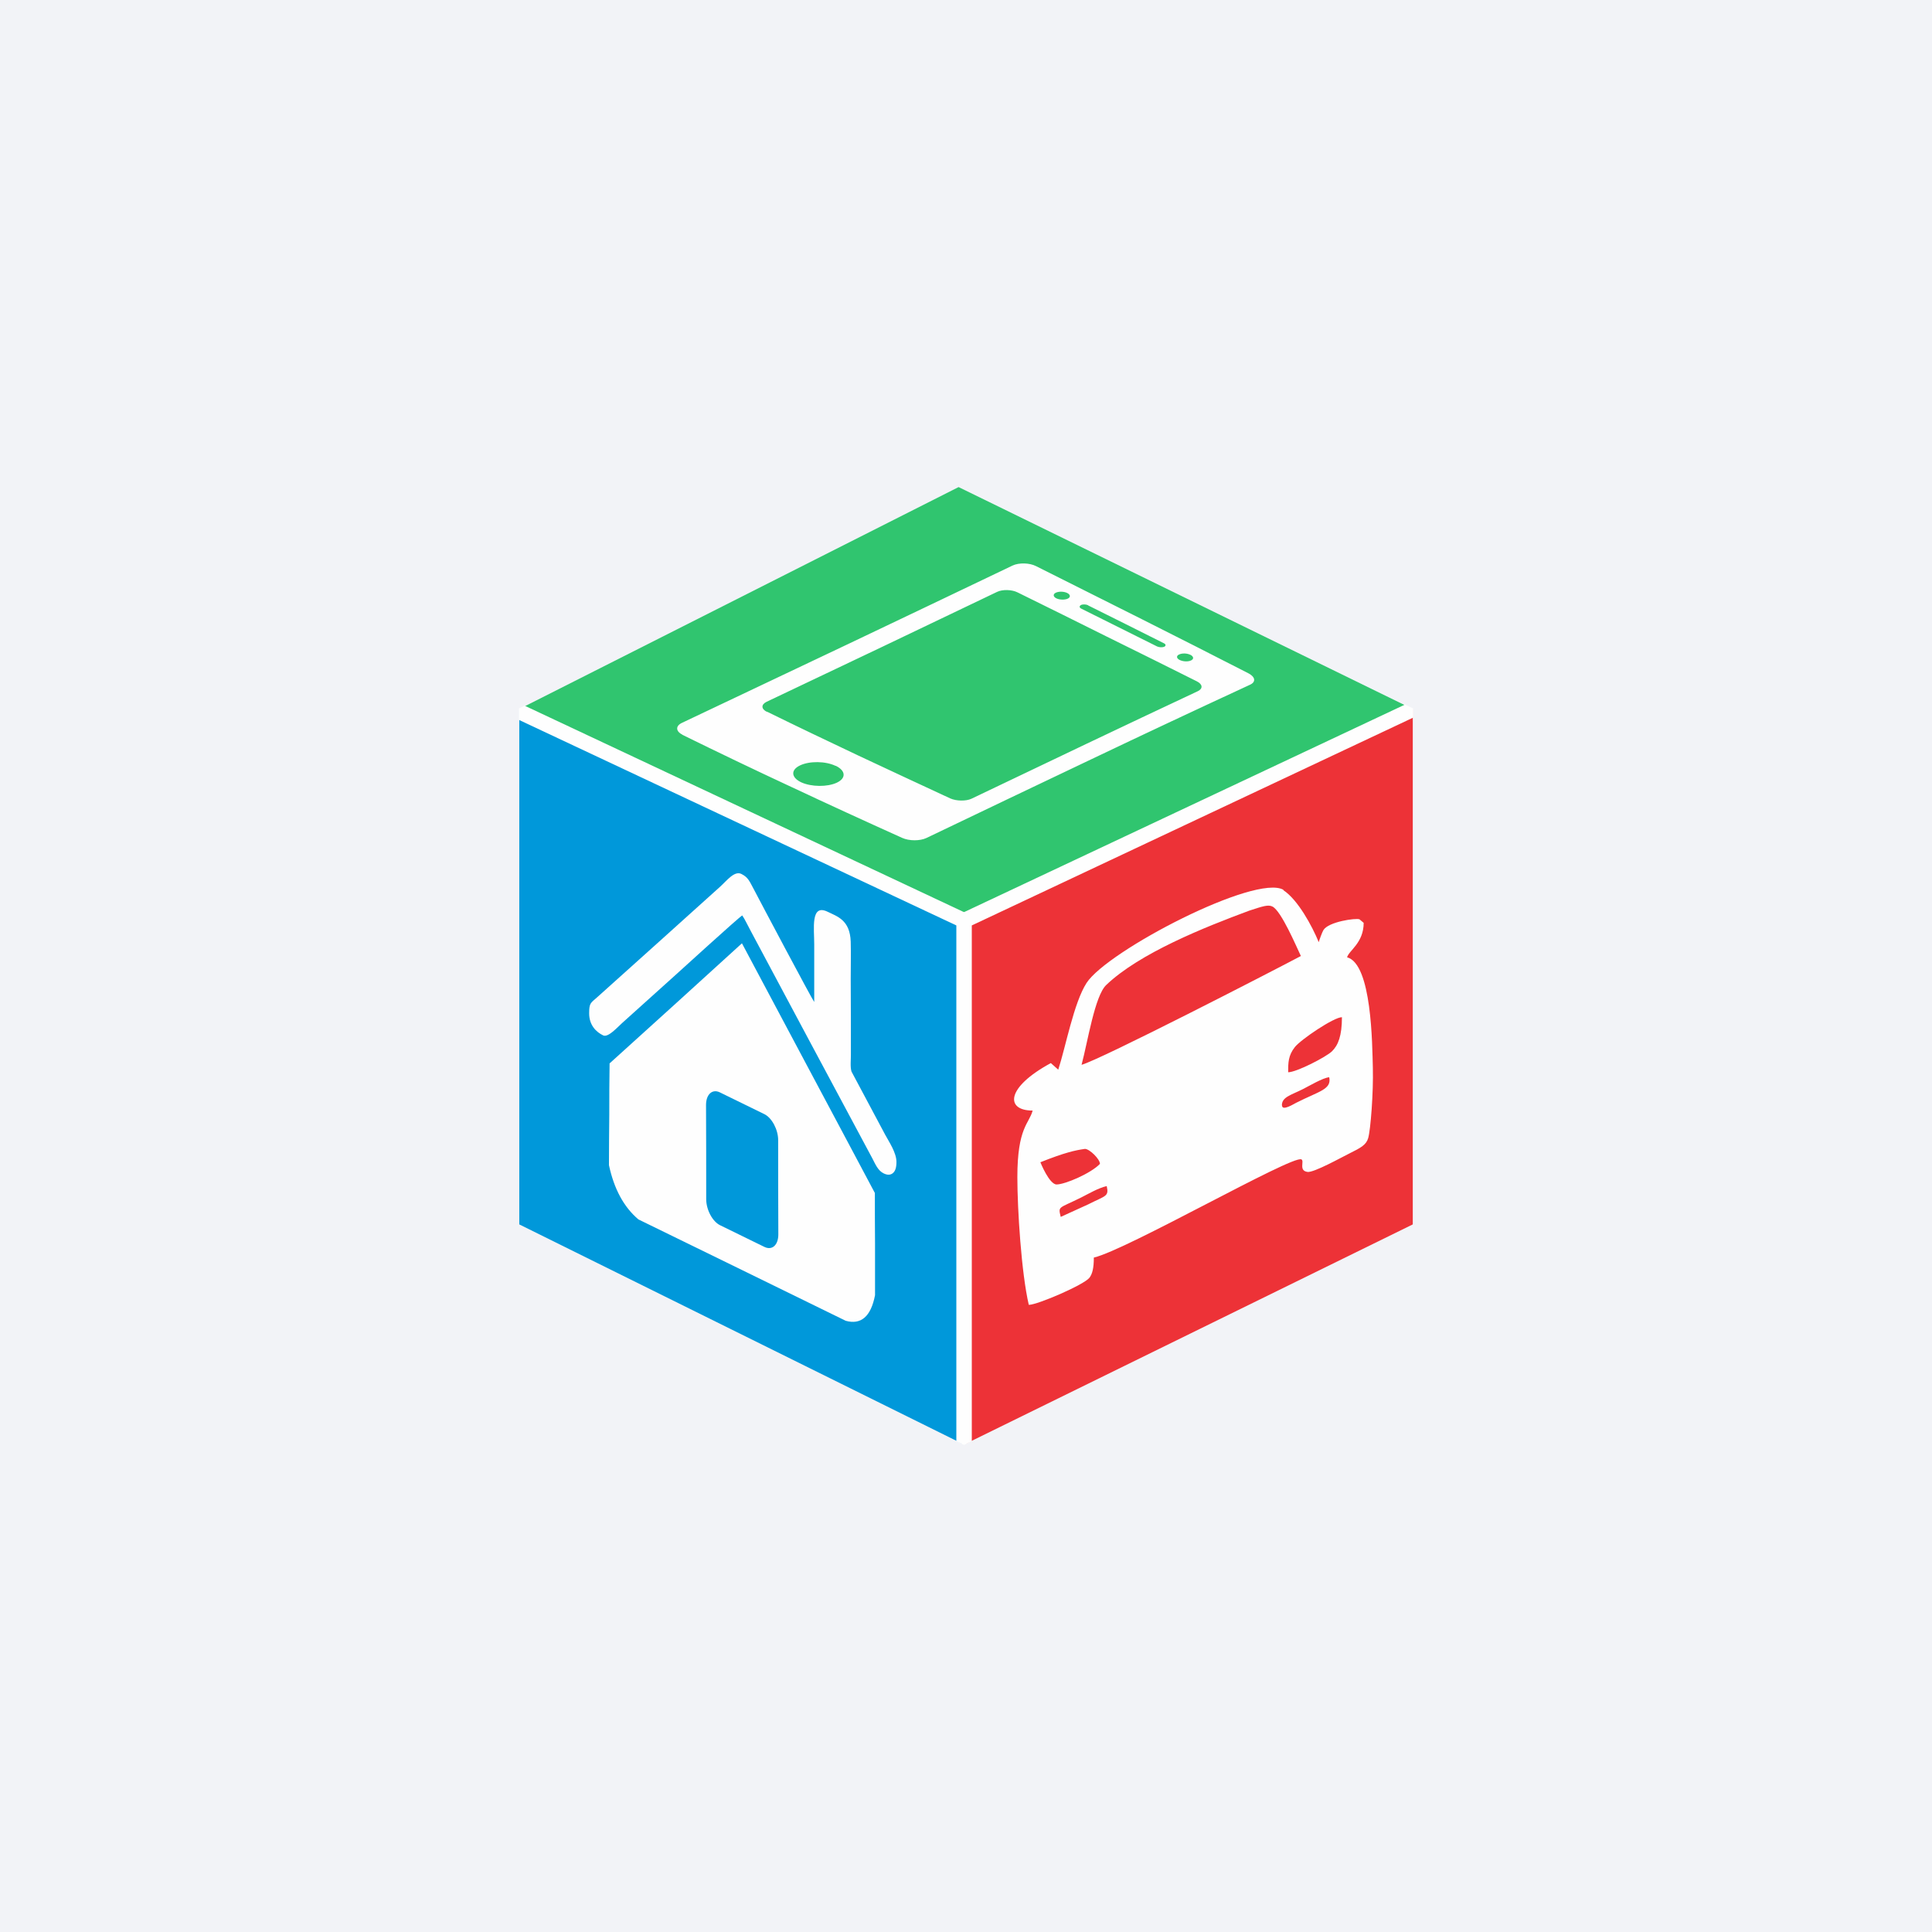 <svg width="36" height="36" viewBox="0 0 36 36" fill="none" xmlns="http://www.w3.org/2000/svg">
<rect width="36" height="36" fill="#F2F3F7"/>
<path fill-rule="evenodd" clip-rule="evenodd" d="M9.676 13.212L17.928 17.151V26.9L9.676 22.815V13.212Z" fill="#0098DA"/>
<path fill-rule="evenodd" clip-rule="evenodd" d="M26.325 13.212L18 17.142V26.9L26.325 22.815V13.212Z" fill="#ED3237"/>
<path fill-rule="evenodd" clip-rule="evenodd" d="M9.676 13.212L18 17.142L26.325 13.212L17.862 9.076L9.676 13.212Z" fill="#30C56F"/>
<path fill-rule="evenodd" clip-rule="evenodd" d="M15.169 18.666C15.115 18.591 14.164 16.797 14.044 16.566C13.966 16.422 13.942 16.347 13.813 16.284C13.684 16.221 13.54 16.413 13.42 16.521C13.039 16.866 12.655 17.208 12.274 17.553C11.893 17.895 11.509 18.24 11.128 18.582C11.008 18.69 10.978 18.684 10.978 18.882C10.978 19.101 11.107 19.23 11.239 19.293C11.332 19.338 11.506 19.14 11.59 19.065C11.911 18.777 12.229 18.489 12.55 18.201C12.592 18.165 13.777 17.082 13.831 17.058C13.879 17.127 13.945 17.268 13.993 17.355C14.371 18.06 14.746 18.768 15.124 19.473C15.502 20.178 15.88 20.886 16.258 21.591C16.311 21.693 16.36 21.813 16.465 21.864C16.539 21.9 16.59 21.894 16.632 21.864C16.683 21.825 16.704 21.756 16.704 21.651C16.704 21.477 16.563 21.273 16.494 21.144C16.285 20.751 16.078 20.361 15.867 19.968C15.838 19.881 15.858 19.725 15.855 19.629C15.855 19.167 15.855 18.705 15.852 18.24C15.852 18.015 15.858 17.772 15.852 17.547C15.838 17.145 15.607 17.079 15.421 16.989C15.1 16.833 15.172 17.31 15.172 17.592C15.172 17.952 15.172 18.309 15.172 18.666H15.169Z" fill="#FEFEFE"/>
<path fill-rule="evenodd" clip-rule="evenodd" d="M11.362 19.812C11.773 19.44 12.184 19.068 12.595 18.696C13.006 18.324 13.414 17.949 13.825 17.577C14.239 18.354 14.65 19.128 15.064 19.905C15.477 20.682 15.892 21.456 16.302 22.23C16.302 22.548 16.302 22.866 16.305 23.184C16.305 23.499 16.305 23.82 16.305 24.134C16.227 24.537 16.041 24.689 15.759 24.611C15.115 24.297 14.473 23.982 13.828 23.666C13.183 23.352 12.538 23.037 11.896 22.722C11.626 22.494 11.443 22.158 11.347 21.711C11.347 21.396 11.35 21.078 11.353 20.763C11.353 20.448 11.353 20.13 11.359 19.812H11.362ZM13.414 20.355C13.69 20.49 13.966 20.625 14.242 20.76C14.383 20.829 14.5 21.048 14.5 21.246C14.5 21.834 14.5 22.416 14.503 23.001C14.503 23.199 14.389 23.304 14.245 23.235C13.969 23.1 13.693 22.965 13.417 22.83C13.276 22.761 13.159 22.542 13.159 22.344C13.159 21.759 13.159 21.174 13.156 20.589C13.156 20.391 13.273 20.286 13.414 20.355Z" fill="#FEFEFE"/>
<path fill-rule="evenodd" clip-rule="evenodd" d="M12.715 13.692C13.387 14.022 14.062 14.346 14.746 14.664C15.43 14.985 16.116 15.3 16.809 15.612C16.941 15.672 17.142 15.672 17.262 15.615C18.291 15.123 19.311 14.634 20.322 14.154C21.321 13.677 22.314 13.212 23.292 12.759C23.406 12.708 23.391 12.615 23.268 12.549C22.605 12.21 21.942 11.871 21.279 11.539C20.619 11.206 19.959 10.879 19.305 10.549C19.182 10.486 18.987 10.483 18.87 10.537C17.862 11.02 16.845 11.505 15.822 11.992C14.794 12.48 13.753 12.972 12.706 13.47C12.586 13.527 12.589 13.626 12.715 13.689V13.692ZM19.887 11.05C19.947 11.08 19.953 11.128 19.896 11.155C19.839 11.181 19.743 11.178 19.683 11.149C19.623 11.119 19.617 11.071 19.674 11.044C19.731 11.017 19.827 11.02 19.887 11.05ZM20.274 11.28C20.742 11.514 21.216 11.748 21.687 11.986C21.726 12.004 21.729 12.034 21.693 12.052C21.657 12.066 21.6 12.063 21.561 12.046C21.087 11.809 20.616 11.575 20.148 11.341C20.109 11.322 20.109 11.293 20.142 11.274C20.175 11.257 20.235 11.259 20.274 11.277V11.28ZM22.182 12.201C22.245 12.235 22.248 12.28 22.194 12.306C22.137 12.334 22.041 12.328 21.981 12.297C21.921 12.268 21.915 12.22 21.972 12.195C22.029 12.168 22.122 12.171 22.185 12.204L22.182 12.201ZM15.57 14.268C15.759 14.358 15.771 14.499 15.595 14.583C15.418 14.667 15.118 14.664 14.929 14.577C14.74 14.487 14.731 14.346 14.908 14.262C15.085 14.178 15.382 14.181 15.57 14.271V14.268ZM14.29 13.26C14.851 13.536 15.418 13.806 15.988 14.076C16.56 14.346 17.133 14.61 17.706 14.877C17.82 14.928 18 14.931 18.102 14.883C18.816 14.541 19.527 14.202 20.232 13.866C20.931 13.533 21.63 13.203 22.32 12.879C22.419 12.831 22.41 12.75 22.302 12.696C21.741 12.414 21.183 12.139 20.625 11.863C20.07 11.586 19.512 11.31 18.96 11.038C18.852 10.984 18.678 10.981 18.579 11.029C17.871 11.367 17.16 11.707 16.447 12.049C15.729 12.39 15.007 12.732 14.284 13.077C14.179 13.128 14.182 13.212 14.293 13.266L14.29 13.26Z" fill="#FEFEFE"/>
<path fill-rule="evenodd" clip-rule="evenodd" d="M19.764 22.671C19.716 22.47 19.722 22.524 20.145 22.314C20.283 22.245 20.463 22.137 20.622 22.101C20.667 22.299 20.604 22.275 20.274 22.443L19.767 22.674L19.764 22.671ZM19.689 22.071C19.551 22.071 19.386 21.657 19.386 21.657C19.836 21.477 20.04 21.432 20.217 21.408C20.301 21.408 20.496 21.597 20.496 21.687C20.328 21.864 19.845 22.071 19.686 22.071H19.689ZM23.886 20.598C23.886 20.442 24.048 20.409 24.276 20.295C24.39 20.238 24.651 20.082 24.768 20.073C24.816 20.301 24.582 20.331 24.15 20.55C24.117 20.565 23.889 20.712 23.889 20.598H23.886ZM24.003 19.98C24.003 19.803 24.003 19.668 24.129 19.509C24.246 19.365 24.855 18.954 25.005 18.954C25.005 19.299 24.936 19.476 24.819 19.59C24.711 19.695 24.159 19.98 24.003 19.98ZM20.154 19.839C20.268 19.413 20.4 18.555 20.613 18.354C21.234 17.76 22.446 17.277 23.28 16.968C23.529 16.887 23.631 16.851 23.712 16.893C23.877 16.98 24.15 17.625 24.24 17.814C23.709 18.096 20.505 19.746 20.151 19.842L20.154 19.839ZM23.916 16.581C23.4 16.278 20.637 17.715 20.247 18.315C20.01 18.681 19.857 19.509 19.719 19.932L19.581 19.809C18.738 20.265 18.732 20.694 19.242 20.694C19.176 20.94 18.957 21.009 18.957 21.933C18.957 22.536 19.032 23.721 19.17 24.314C19.332 24.314 20.202 23.939 20.301 23.808C20.355 23.735 20.382 23.628 20.382 23.433C21 23.289 24.075 21.522 24.249 21.603C24.312 21.633 24.192 21.813 24.363 21.837C24.48 21.855 25.017 21.555 25.14 21.495C25.365 21.384 25.458 21.33 25.494 21.207C25.539 21.054 25.593 20.358 25.581 19.899C25.569 19.461 25.563 17.961 25.101 17.838C25.134 17.712 25.41 17.571 25.41 17.196L25.332 17.13C25.263 17.103 24.753 17.175 24.66 17.331C24.636 17.37 24.585 17.511 24.573 17.556C24.447 17.25 24.183 16.764 23.913 16.587L23.916 16.581Z" fill="#FEFEFE"/>
<path fill-rule="evenodd" clip-rule="evenodd" d="M19.74 19.05C19.74 19.05 19.746 19.041 19.746 19.044C19.746 19.044 19.737 19.05 19.74 19.05Z" fill="#FEFEFE"/>
<path fill-rule="evenodd" clip-rule="evenodd" d="M17.82 17.244L9.667 13.413V13.203L9.775 13.149L17.94 16.986L17.964 16.995L17.985 16.986L26.181 13.128L26.334 13.203V13.371L18.108 17.244V26.855L17.964 26.924L17.82 26.855V17.244Z" fill="#FEFEFE"/>
</svg>
